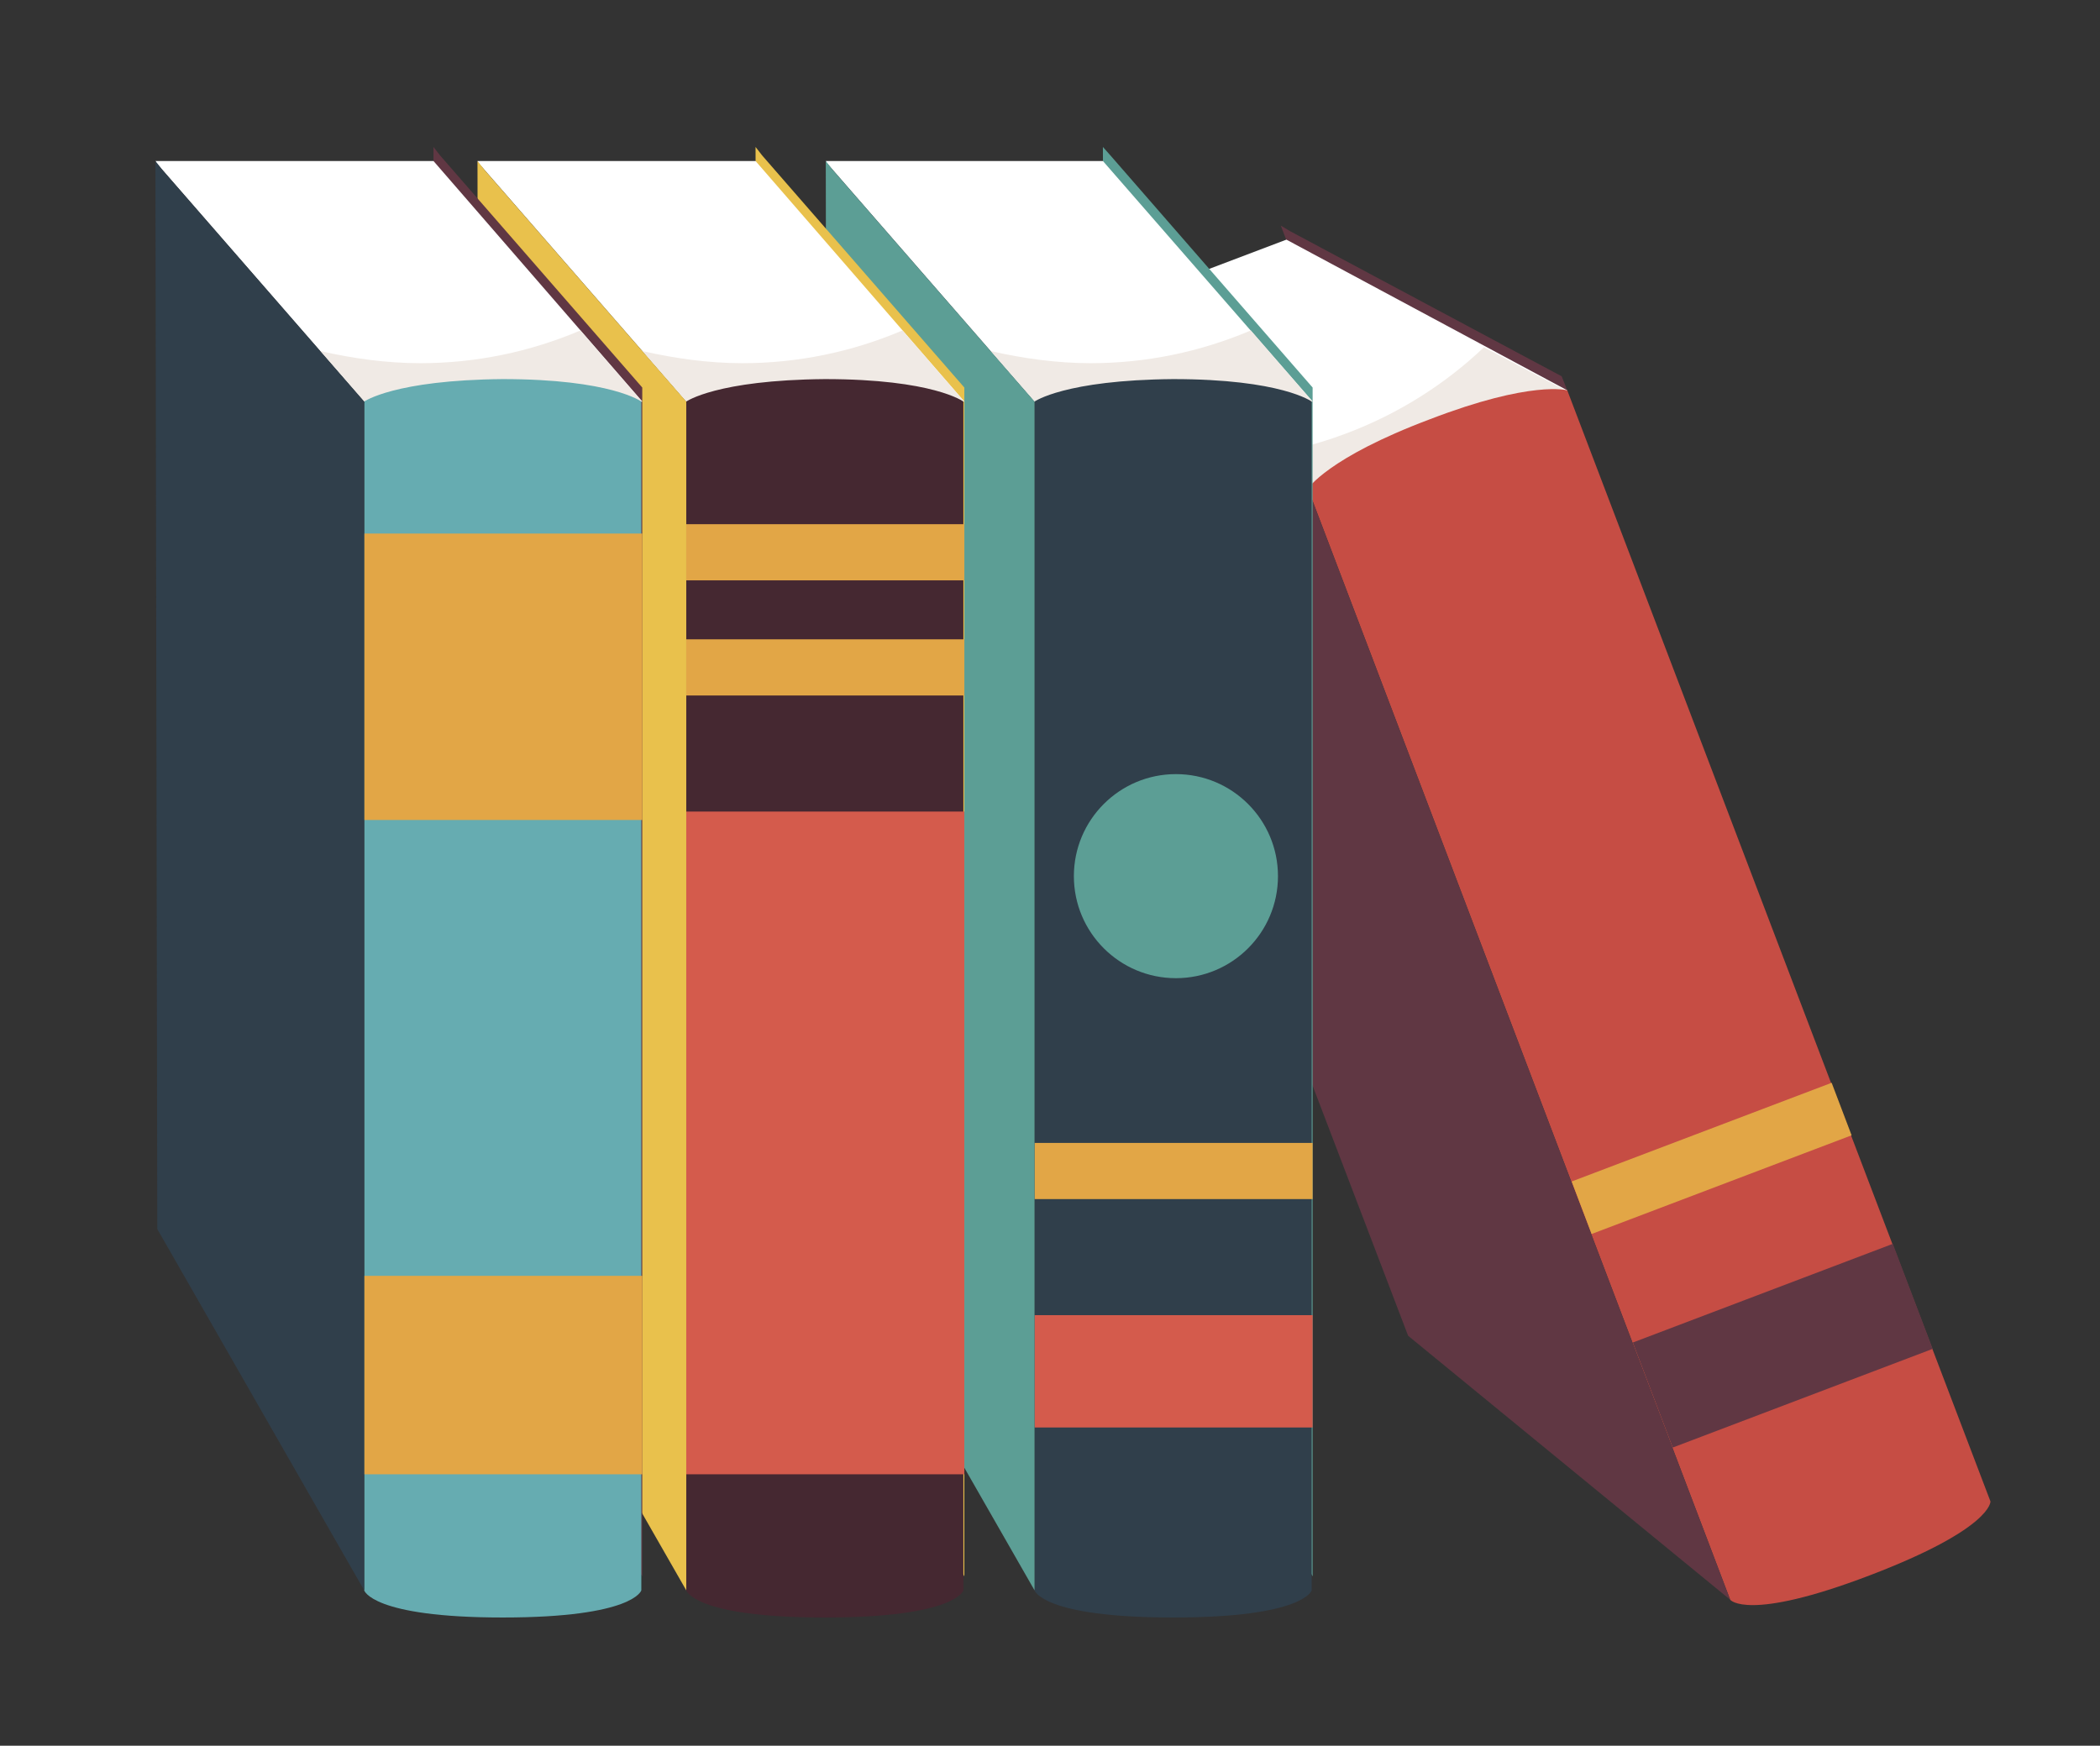 <?xml version="1.0" encoding="utf-8"?>
<!-- Generator: Adobe Illustrator 17.1.0, SVG Export Plug-In . SVG Version: 6.00 Build 0)  -->
<!DOCTYPE svg PUBLIC "-//W3C//DTD SVG 1.1//EN" "http://www.w3.org/Graphics/SVG/1.1/DTD/svg11.dtd">
<svg version="1.1" id="Layer_1" xmlns="http://www.w3.org/2000/svg" xmlns:xlink="http://www.w3.org/1999/xlink" x="0px" y="0px"
	 viewBox="0 0 224.3 186.5" enable-background="new 0 0 224.3 186.5" xml:space="preserve">
<rect x="0" y="0" width="224.3" height="186.5" fill="#333333" stroke="none"/>
<g>
	<g>
		<g>
			<path fill="#603743" d="M147.5,50.8c6.5-2.2,12.1-6,18.4-8.7c0.5-0.2,1-0.3,1.5-0.4l-0.6-1.5l-29-15.5l-1-0.6L147.1,51
				C147.3,51,147.4,50.9,147.5,50.8z"/>
		</g>
		<polygon fill="#FFFFFF" points="109.9,36.2 139.7,52.2 167.4,41.7 137.4,25.6 109.7,36.1 		"/>
		<path fill="#F0EAE5" d="M143.8,46.3c-3.4,1.3-6.9,2.1-10.5,2.6l6.4,3.4l27.7-10.5l-8.9-4.7C154.4,41,149.4,44.2,143.8,46.3z"/>
		<g>
			<path fill="#C64D44" d="M139.7,52.2l45.1,118.7c0,0,1.8,2.4,14.9-2.6c13.1-5,12.9-7.9,12.9-7.9L167.4,41.7c0,0-3.8-1.1-14.7,3.1
				C141.8,48.9,139.7,52.2,139.7,52.2z"/>
			
				<rect x="184.4" y="128.9" transform="matrix(-0.355 -0.935 0.935 -0.355 123.603 372.817)" fill="#603743" width="12" height="29.7"/>
			
				<rect x="179.8" y="108.9" transform="matrix(-0.355 -0.935 0.935 -0.355 132.007 338.602)" fill="#E2A646" width="6" height="29.7"/>
		</g>
		<g>
			<polygon fill="#5C9E95" points="109.7,36.1 109.9,36.2 109.7,36.1 			"/>
			<polygon fill="#603743" points="150.4,142.7 184.8,170.9 139.7,52.2 110.7,36.7 110.7,36.7 110.7,36.7 109.7,36.1 			"/>
		</g>
	</g>
	<g>
		<g>
			<g>
				<g>
					<polygon fill="#5C9E95" points="118.1,129.8 140.2,168.4 140.2,41.4 118.6,16.6 118.6,16.6 118.6,16.6 117.8,15.7 					"/>
				</g>
				<polygon fill="#FFFFFF" points="88.3,17.4 110.5,42.9 140.2,42.9 117.8,17.2 88.2,17.2 				"/>
				<path fill="#F0EAE5" d="M116.5,38.8c-3.6,0-7.2-0.5-10.7-1.3l4.7,5.4h29.7l-6.6-7.6C128.2,37.6,122.4,38.8,116.5,38.8z"/>
				<g>
					<path fill="#303F4B" d="M110.5,42.9v127c0,0,0.8,2.9,14.8,2.9c14,0,14.8-2.9,14.8-2.9v-127c0,0-3.2-2.4-14.8-2.4
						C113.7,40.6,110.5,42.9,110.5,42.9z"/>
					<rect x="110.5" y="140.5" fill="#D45B4C" width="29.7" height="12"/>
					<rect x="110.5" y="122.1" fill="#E2A646" width="29.7" height="6"/>
				</g>
				<g>
					<polygon fill="#5C9E95" points="88.2,17.2 88.3,17.4 88.2,17.2 					"/>
					<polygon fill="#5C9E95" points="88.4,131.3 110.5,169.9 110.5,42.9 88.9,18.1 88.9,18.1 88.9,18.1 88.2,17.2 					"/>
				</g>
			</g>
			<g>
				<g>
					<polygon fill="#E9C14C" points="80.9,129.8 103,168.4 103,41.4 81.4,16.6 81.4,16.6 81.4,16.6 80.7,15.7 					"/>
				</g>
				<polygon fill="#FFFFFF" points="51.1,17.4 73.3,42.9 103,42.9 80.7,17.2 51,17.2 				"/>
				<path fill="#F0EAE5" d="M79.3,38.8c-3.6,0-7.2-0.5-10.7-1.3l4.7,5.4H103l-6.6-7.6C91,37.6,85.2,38.8,79.3,38.8z"/>
				<g>
					<path fill="#452831" d="M73.3,42.9v127c0,0,0.8,2.9,14.8,2.9c14,0,14.8-2.9,14.8-2.9v-127c0,0-3.2-2.4-14.8-2.4
						C76.5,40.6,73.3,42.9,73.3,42.9z"/>
					<rect x="73.3" y="86.7" fill="#D45B4C" width="29.7" height="70.8"/>
					<rect x="73.3" y="68.3" fill="#E2A646" width="29.7" height="6"/>
					<rect x="73.3" y="56" fill="#E2A646" width="29.7" height="6"/>
				</g>
				<g>
					<polygon fill="#5C9E95" points="51,17.2 51.1,17.4 51,17.2 					"/>
					<polygon fill="#E9C14C" points="51.2,131.3 73.3,169.9 73.3,42.9 51.7,18.1 51.7,18.1 51.7,18.1 51,17.2 					"/>
				</g>
			</g>
			<g>
				<g>
					<polygon fill="#603743" points="46.5,129.8 68.6,168.4 68.6,41.4 47,16.6 47,16.6 47,16.6 46.3,15.7 					"/>
				</g>
				<polygon fill="#FFFFFF" points="16.7,17.4 38.9,42.9 68.6,42.9 46.3,17.2 16.6,17.2 				"/>
				<path fill="#F0EAE5" d="M44.9,38.8c-3.6,0-7.2-0.5-10.7-1.3l4.7,5.4h29.7L62,35.3C56.6,37.6,50.8,38.8,44.9,38.8z"/>
				<g>
					<path fill="#66ACB1" d="M38.9,42.9v127c0,0,0.8,2.9,14.8,2.9c14,0,14.8-2.9,14.8-2.9v-127c0,0-3.2-2.4-14.8-2.4
						C42.1,40.6,38.9,42.9,38.9,42.9z"/>
					<rect x="38.9" y="136.3" fill="#E2A646" width="29.7" height="21.2"/>
					<rect x="38.9" y="57" fill="#E2A646" width="29.7" height="30.6"/>
				</g>
				<g>
					<polygon fill="#5C9E95" points="16.6,17.2 16.7,17.4 16.6,17.2 					"/>
					<polygon fill="#303F4B" points="16.8,131.3 38.9,169.9 38.9,42.9 17.3,18.1 17.3,18.1 17.3,18.1 16.6,17.2 					"/>
				</g>
			</g>
		</g>
		<circle fill="#5C9E95" cx="125.6" cy="93.6" r="10.9"/>
	</g>
</g>
</svg>

